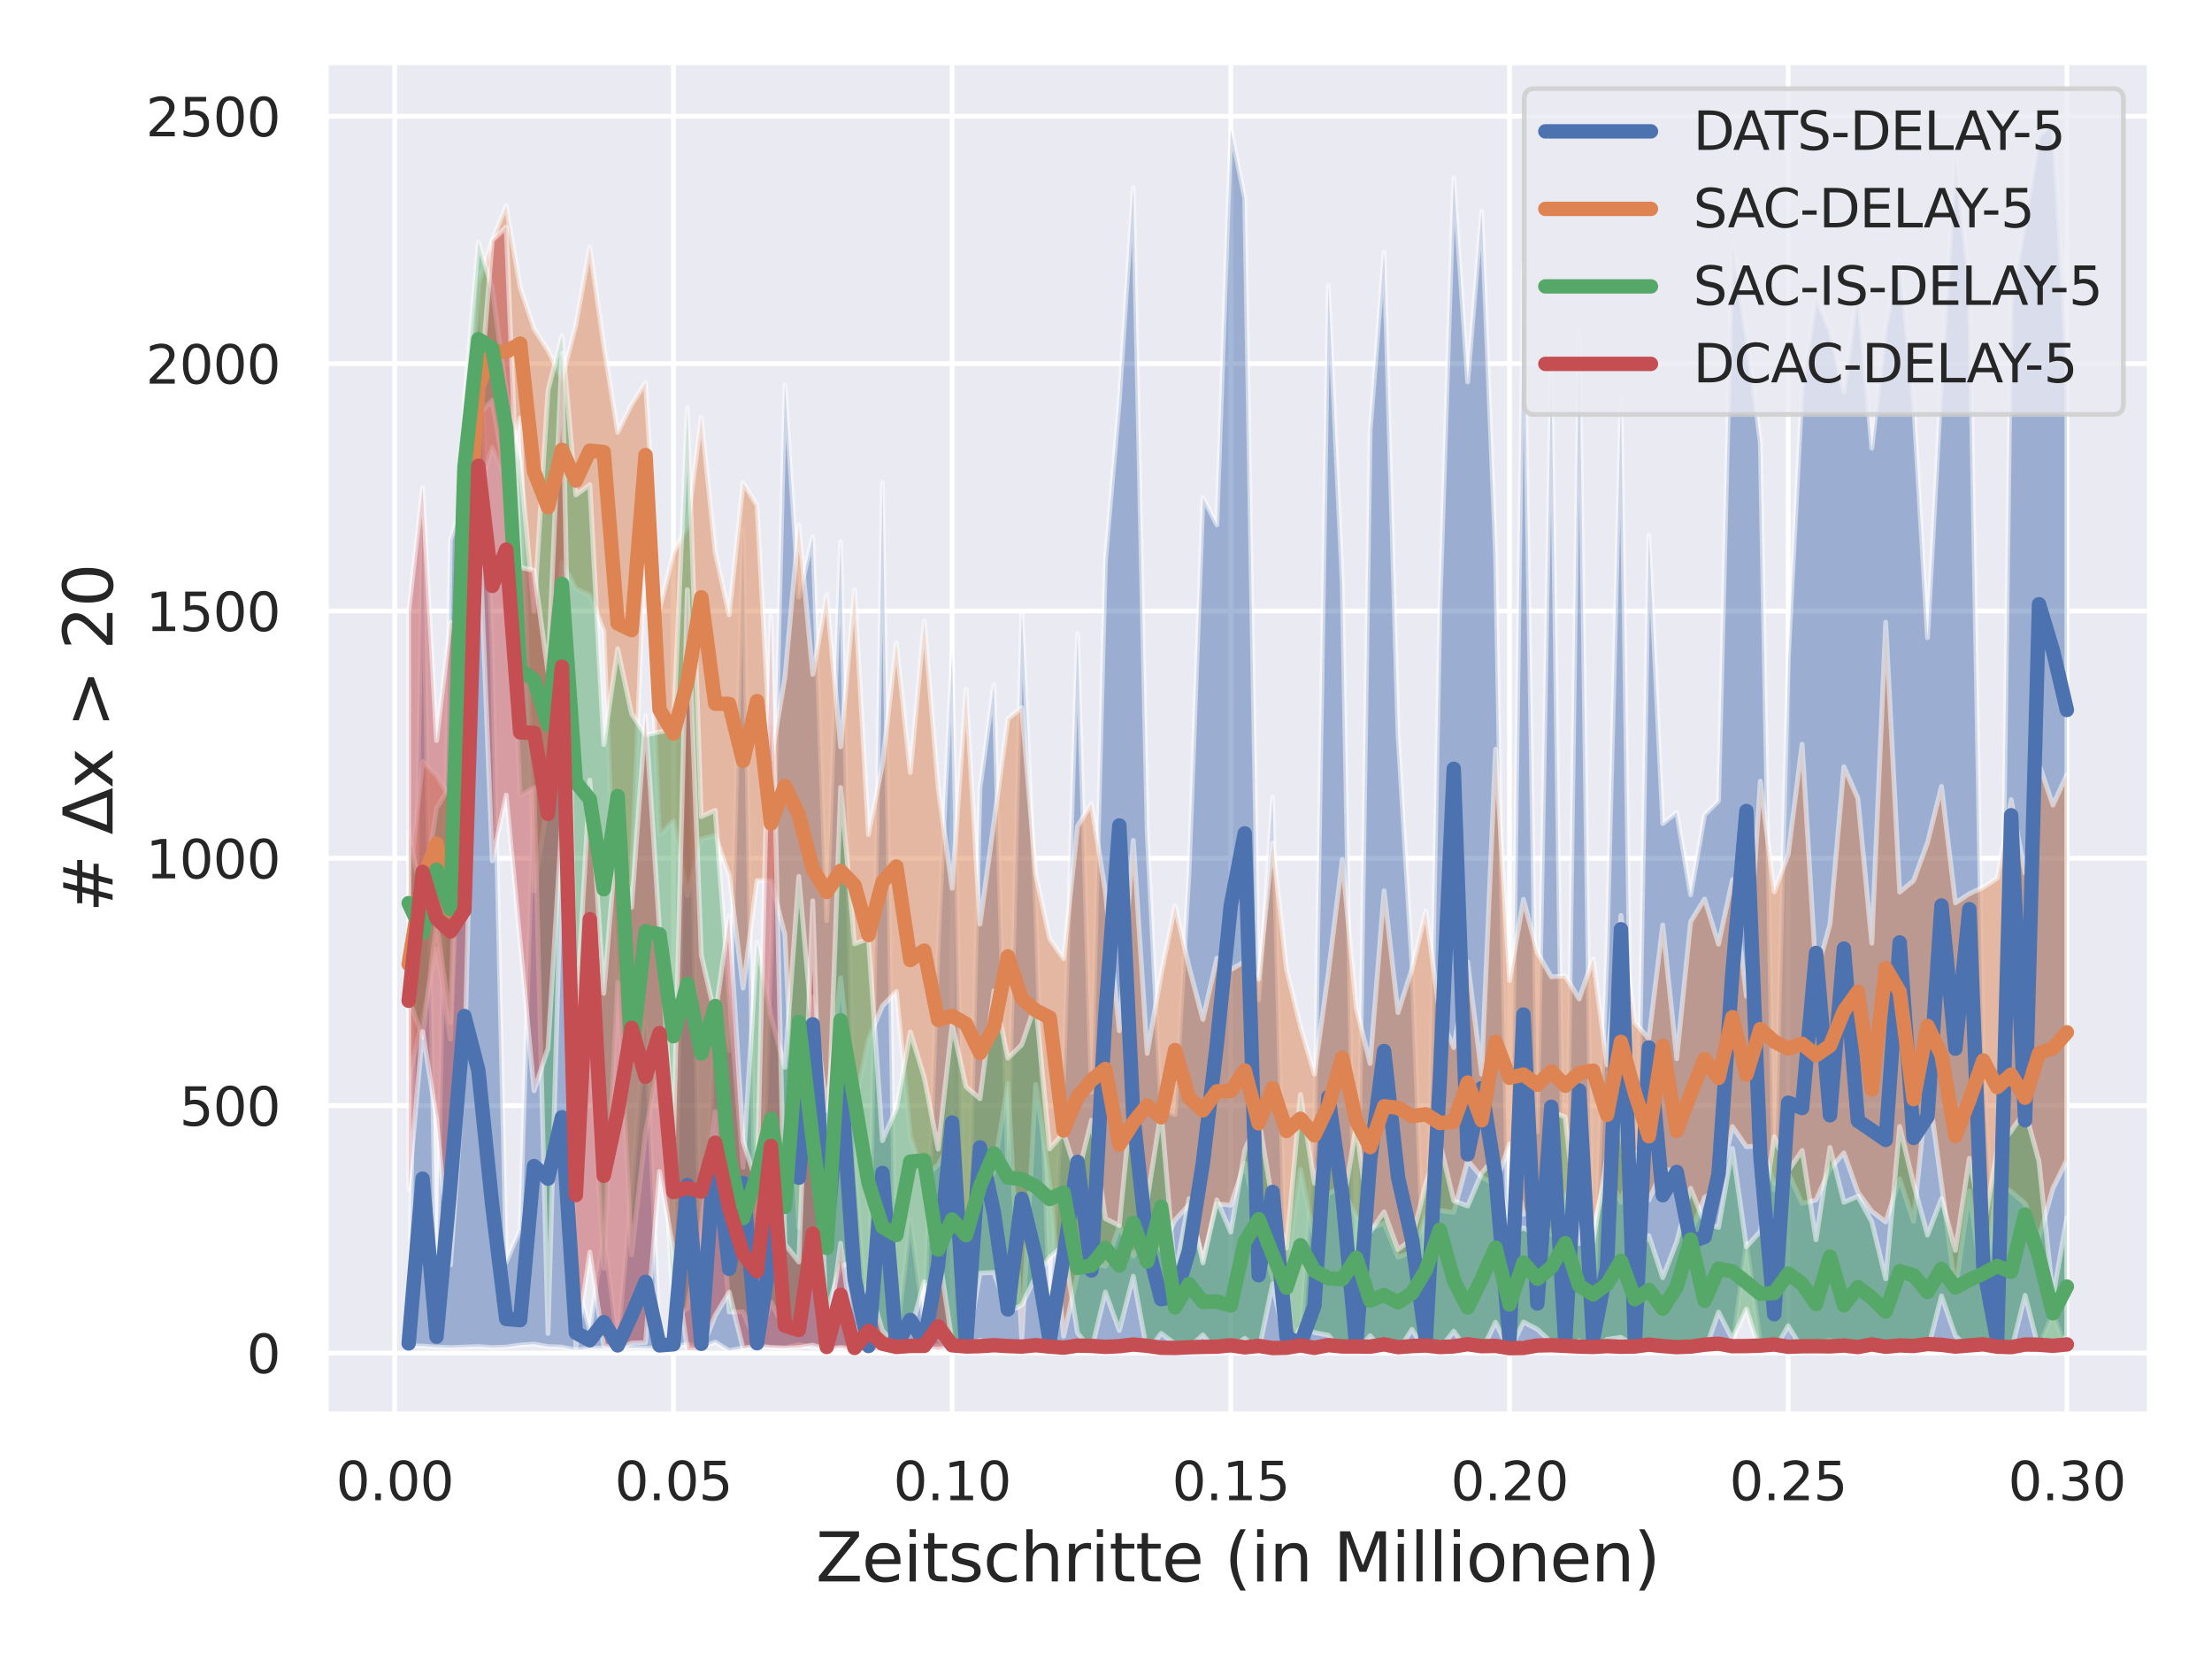<?xml version="1.0" encoding="utf-8" standalone="no"?>
<!DOCTYPE svg PUBLIC "-//W3C//DTD SVG 1.1//EN"
  "http://www.w3.org/Graphics/SVG/1.1/DTD/svg11.dtd">
<svg xmlns:xlink="http://www.w3.org/1999/xlink" width="460.8pt" height="345.6pt" viewBox="0 0 460.8 345.6" xmlns="http://www.w3.org/2000/svg" version="1.1">
 <defs>
  <style type="text/css">*{stroke-linejoin: round; stroke-linecap: butt}</style>
 </defs>
 <g id="figure_1">
  <g id="patch_1">
   <path d="M 0 345.6 
L 460.8 345.6 
L 460.8 0 
L 0 0 
z
" style="fill: #ffffff"/>
  </g>
  <g id="axes_1">
   <g id="patch_2">
    <path d="M 67.86 294.66 
L 447.84 294.66 
L 447.84 12.96 
L 67.86 12.96 
z
" style="fill: #eaeaf2"/>
   </g>
   <g id="matplotlib.axis_1">
    <g id="xtick_1">
     <g id="line2d_1">
      <path d="M 82.229 294.66 
L 82.229 12.96 
" clip-path="url(#p68ccff89b0)" style="fill: none; stroke: #ffffff; stroke-linecap: round"/>
     </g>
     <g id="text_1">
      <!-- 0.00 -->
      <g style="fill: #262626" transform="translate(69.983 312.518)scale(0.11 -0.11)">
       <defs>
        <path id="DejaVuSans-30" d="M 2034 4250 
Q 1547 4250 1301 3770 
Q 1056 3291 1056 2328 
Q 1056 1369 1301 889 
Q 1547 409 2034 409 
Q 2525 409 2770 889 
Q 3016 1369 3016 2328 
Q 3016 3291 2770 3770 
Q 2525 4250 2034 4250 
z
M 2034 4750 
Q 2819 4750 3233 4129 
Q 3647 3509 3647 2328 
Q 3647 1150 3233 529 
Q 2819 -91 2034 -91 
Q 1250 -91 836 529 
Q 422 1150 422 2328 
Q 422 3509 836 4129 
Q 1250 4750 2034 4750 
z
" transform="scale(0.016)"/>
        <path id="DejaVuSans-2e" d="M 684 794 
L 1344 794 
L 1344 0 
L 684 0 
L 684 794 
z
" transform="scale(0.016)"/>
       </defs>
       <use xlink:href="#DejaVuSans-30"/>
       <use xlink:href="#DejaVuSans-2e" x="63.623"/>
       <use xlink:href="#DejaVuSans-30" x="95.41"/>
       <use xlink:href="#DejaVuSans-30" x="159.033"/>
      </g>
     </g>
    </g>
    <g id="xtick_2">
     <g id="line2d_2">
      <path d="M 140.286 294.66 
L 140.286 12.96 
" clip-path="url(#p68ccff89b0)" style="fill: none; stroke: #ffffff; stroke-linecap: round"/>
     </g>
     <g id="text_2">
      <!-- 0.05 -->
      <g style="fill: #262626" transform="translate(128.039 312.518)scale(0.11 -0.11)">
       <defs>
        <path id="DejaVuSans-35" d="M 691 4666 
L 3169 4666 
L 3169 4134 
L 1269 4134 
L 1269 2991 
Q 1406 3038 1543 3061 
Q 1681 3084 1819 3084 
Q 2600 3084 3056 2656 
Q 3513 2228 3513 1497 
Q 3513 744 3044 326 
Q 2575 -91 1722 -91 
Q 1428 -91 1123 -41 
Q 819 9 494 109 
L 494 744 
Q 775 591 1075 516 
Q 1375 441 1709 441 
Q 2250 441 2565 725 
Q 2881 1009 2881 1497 
Q 2881 1984 2565 2268 
Q 2250 2553 1709 2553 
Q 1456 2553 1204 2497 
Q 953 2441 691 2322 
L 691 4666 
z
" transform="scale(0.016)"/>
       </defs>
       <use xlink:href="#DejaVuSans-30"/>
       <use xlink:href="#DejaVuSans-2e" x="63.623"/>
       <use xlink:href="#DejaVuSans-30" x="95.41"/>
       <use xlink:href="#DejaVuSans-35" x="159.033"/>
      </g>
     </g>
    </g>
    <g id="xtick_3">
     <g id="line2d_3">
      <path d="M 198.342 294.66 
L 198.342 12.96 
" clip-path="url(#p68ccff89b0)" style="fill: none; stroke: #ffffff; stroke-linecap: round"/>
     </g>
     <g id="text_3">
      <!-- 0.10 -->
      <g style="fill: #262626" transform="translate(186.096 312.518)scale(0.11 -0.11)">
       <defs>
        <path id="DejaVuSans-31" d="M 794 531 
L 1825 531 
L 1825 4091 
L 703 3866 
L 703 4441 
L 1819 4666 
L 2450 4666 
L 2450 531 
L 3481 531 
L 3481 0 
L 794 0 
L 794 531 
z
" transform="scale(0.016)"/>
       </defs>
       <use xlink:href="#DejaVuSans-30"/>
       <use xlink:href="#DejaVuSans-2e" x="63.623"/>
       <use xlink:href="#DejaVuSans-31" x="95.41"/>
       <use xlink:href="#DejaVuSans-30" x="159.033"/>
      </g>
     </g>
    </g>
    <g id="xtick_4">
     <g id="line2d_4">
      <path d="M 256.399 294.66 
L 256.399 12.96 
" clip-path="url(#p68ccff89b0)" style="fill: none; stroke: #ffffff; stroke-linecap: round"/>
     </g>
     <g id="text_4">
      <!-- 0.15 -->
      <g style="fill: #262626" transform="translate(244.152 312.518)scale(0.11 -0.11)">
       <use xlink:href="#DejaVuSans-30"/>
       <use xlink:href="#DejaVuSans-2e" x="63.623"/>
       <use xlink:href="#DejaVuSans-31" x="95.41"/>
       <use xlink:href="#DejaVuSans-35" x="159.033"/>
      </g>
     </g>
    </g>
    <g id="xtick_5">
     <g id="line2d_5">
      <path d="M 314.455 294.66 
L 314.455 12.96 
" clip-path="url(#p68ccff89b0)" style="fill: none; stroke: #ffffff; stroke-linecap: round"/>
     </g>
     <g id="text_5">
      <!-- 0.20 -->
      <g style="fill: #262626" transform="translate(302.209 312.518)scale(0.11 -0.11)">
       <defs>
        <path id="DejaVuSans-32" d="M 1228 531 
L 3431 531 
L 3431 0 
L 469 0 
L 469 531 
Q 828 903 1448 1529 
Q 2069 2156 2228 2338 
Q 2531 2678 2651 2914 
Q 2772 3150 2772 3378 
Q 2772 3750 2511 3984 
Q 2250 4219 1831 4219 
Q 1534 4219 1204 4116 
Q 875 4013 500 3803 
L 500 4441 
Q 881 4594 1212 4672 
Q 1544 4750 1819 4750 
Q 2544 4750 2975 4387 
Q 3406 4025 3406 3419 
Q 3406 3131 3298 2873 
Q 3191 2616 2906 2266 
Q 2828 2175 2409 1742 
Q 1991 1309 1228 531 
z
" transform="scale(0.016)"/>
       </defs>
       <use xlink:href="#DejaVuSans-30"/>
       <use xlink:href="#DejaVuSans-2e" x="63.623"/>
       <use xlink:href="#DejaVuSans-32" x="95.41"/>
       <use xlink:href="#DejaVuSans-30" x="159.033"/>
      </g>
     </g>
    </g>
    <g id="xtick_6">
     <g id="line2d_6">
      <path d="M 372.512 294.66 
L 372.512 12.96 
" clip-path="url(#p68ccff89b0)" style="fill: none; stroke: #ffffff; stroke-linecap: round"/>
     </g>
     <g id="text_6">
      <!-- 0.25 -->
      <g style="fill: #262626" transform="translate(360.266 312.518)scale(0.11 -0.11)">
       <use xlink:href="#DejaVuSans-30"/>
       <use xlink:href="#DejaVuSans-2e" x="63.623"/>
       <use xlink:href="#DejaVuSans-32" x="95.41"/>
       <use xlink:href="#DejaVuSans-35" x="159.033"/>
      </g>
     </g>
    </g>
    <g id="xtick_7">
     <g id="line2d_7">
      <path d="M 430.568 294.66 
L 430.568 12.96 
" clip-path="url(#p68ccff89b0)" style="fill: none; stroke: #ffffff; stroke-linecap: round"/>
     </g>
     <g id="text_7">
      <!-- 0.30 -->
      <g style="fill: #262626" transform="translate(418.322 312.518)scale(0.11 -0.11)">
       <defs>
        <path id="DejaVuSans-33" d="M 2597 2516 
Q 3050 2419 3304 2112 
Q 3559 1806 3559 1356 
Q 3559 666 3084 287 
Q 2609 -91 1734 -91 
Q 1441 -91 1130 -33 
Q 819 25 488 141 
L 488 750 
Q 750 597 1062 519 
Q 1375 441 1716 441 
Q 2309 441 2620 675 
Q 2931 909 2931 1356 
Q 2931 1769 2642 2001 
Q 2353 2234 1838 2234 
L 1294 2234 
L 1294 2753 
L 1863 2753 
Q 2328 2753 2575 2939 
Q 2822 3125 2822 3475 
Q 2822 3834 2567 4026 
Q 2313 4219 1838 4219 
Q 1578 4219 1281 4162 
Q 984 4106 628 3988 
L 628 4550 
Q 988 4650 1302 4700 
Q 1616 4750 1894 4750 
Q 2613 4750 3031 4423 
Q 3450 4097 3450 3541 
Q 3450 3153 3228 2886 
Q 3006 2619 2597 2516 
z
" transform="scale(0.016)"/>
       </defs>
       <use xlink:href="#DejaVuSans-30"/>
       <use xlink:href="#DejaVuSans-2e" x="63.623"/>
       <use xlink:href="#DejaVuSans-33" x="95.41"/>
       <use xlink:href="#DejaVuSans-30" x="159.033"/>
      </g>
     </g>
    </g>
    <g id="text_8">
     <!-- Zeitschritte (in Millionen) -->
     <g style="fill: #262626" transform="translate(169.935 329.444)scale(0.14 -0.14)">
      <defs>
       <path id="DejaVuSans-5a" d="M 359 4666 
L 4025 4666 
L 4025 4184 
L 1075 531 
L 4097 531 
L 4097 0 
L 288 0 
L 288 481 
L 3238 4134 
L 359 4134 
L 359 4666 
z
" transform="scale(0.016)"/>
       <path id="DejaVuSans-65" d="M 3597 1894 
L 3597 1613 
L 953 1613 
Q 991 1019 1311 708 
Q 1631 397 2203 397 
Q 2534 397 2845 478 
Q 3156 559 3463 722 
L 3463 178 
Q 3153 47 2828 -22 
Q 2503 -91 2169 -91 
Q 1331 -91 842 396 
Q 353 884 353 1716 
Q 353 2575 817 3079 
Q 1281 3584 2069 3584 
Q 2775 3584 3186 3129 
Q 3597 2675 3597 1894 
z
M 3022 2063 
Q 3016 2534 2758 2815 
Q 2500 3097 2075 3097 
Q 1594 3097 1305 2825 
Q 1016 2553 972 2059 
L 3022 2063 
z
" transform="scale(0.016)"/>
       <path id="DejaVuSans-69" d="M 603 3500 
L 1178 3500 
L 1178 0 
L 603 0 
L 603 3500 
z
M 603 4863 
L 1178 4863 
L 1178 4134 
L 603 4134 
L 603 4863 
z
" transform="scale(0.016)"/>
       <path id="DejaVuSans-74" d="M 1172 4494 
L 1172 3500 
L 2356 3500 
L 2356 3053 
L 1172 3053 
L 1172 1153 
Q 1172 725 1289 603 
Q 1406 481 1766 481 
L 2356 481 
L 2356 0 
L 1766 0 
Q 1100 0 847 248 
Q 594 497 594 1153 
L 594 3053 
L 172 3053 
L 172 3500 
L 594 3500 
L 594 4494 
L 1172 4494 
z
" transform="scale(0.016)"/>
       <path id="DejaVuSans-73" d="M 2834 3397 
L 2834 2853 
Q 2591 2978 2328 3040 
Q 2066 3103 1784 3103 
Q 1356 3103 1142 2972 
Q 928 2841 928 2578 
Q 928 2378 1081 2264 
Q 1234 2150 1697 2047 
L 1894 2003 
Q 2506 1872 2764 1633 
Q 3022 1394 3022 966 
Q 3022 478 2636 193 
Q 2250 -91 1575 -91 
Q 1294 -91 989 -36 
Q 684 19 347 128 
L 347 722 
Q 666 556 975 473 
Q 1284 391 1588 391 
Q 1994 391 2212 530 
Q 2431 669 2431 922 
Q 2431 1156 2273 1281 
Q 2116 1406 1581 1522 
L 1381 1569 
Q 847 1681 609 1914 
Q 372 2147 372 2553 
Q 372 3047 722 3315 
Q 1072 3584 1716 3584 
Q 2034 3584 2315 3537 
Q 2597 3491 2834 3397 
z
" transform="scale(0.016)"/>
       <path id="DejaVuSans-63" d="M 3122 3366 
L 3122 2828 
Q 2878 2963 2633 3030 
Q 2388 3097 2138 3097 
Q 1578 3097 1268 2742 
Q 959 2388 959 1747 
Q 959 1106 1268 751 
Q 1578 397 2138 397 
Q 2388 397 2633 464 
Q 2878 531 3122 666 
L 3122 134 
Q 2881 22 2623 -34 
Q 2366 -91 2075 -91 
Q 1284 -91 818 406 
Q 353 903 353 1747 
Q 353 2603 823 3093 
Q 1294 3584 2113 3584 
Q 2378 3584 2631 3529 
Q 2884 3475 3122 3366 
z
" transform="scale(0.016)"/>
       <path id="DejaVuSans-68" d="M 3513 2113 
L 3513 0 
L 2938 0 
L 2938 2094 
Q 2938 2591 2744 2837 
Q 2550 3084 2163 3084 
Q 1697 3084 1428 2787 
Q 1159 2491 1159 1978 
L 1159 0 
L 581 0 
L 581 4863 
L 1159 4863 
L 1159 2956 
Q 1366 3272 1645 3428 
Q 1925 3584 2291 3584 
Q 2894 3584 3203 3211 
Q 3513 2838 3513 2113 
z
" transform="scale(0.016)"/>
       <path id="DejaVuSans-72" d="M 2631 2963 
Q 2534 3019 2420 3045 
Q 2306 3072 2169 3072 
Q 1681 3072 1420 2755 
Q 1159 2438 1159 1844 
L 1159 0 
L 581 0 
L 581 3500 
L 1159 3500 
L 1159 2956 
Q 1341 3275 1631 3429 
Q 1922 3584 2338 3584 
Q 2397 3584 2469 3576 
Q 2541 3569 2628 3553 
L 2631 2963 
z
" transform="scale(0.016)"/>
       <path id="DejaVuSans-20" transform="scale(0.016)"/>
       <path id="DejaVuSans-28" d="M 1984 4856 
Q 1566 4138 1362 3434 
Q 1159 2731 1159 2009 
Q 1159 1288 1364 580 
Q 1569 -128 1984 -844 
L 1484 -844 
Q 1016 -109 783 600 
Q 550 1309 550 2009 
Q 550 2706 781 3412 
Q 1013 4119 1484 4856 
L 1984 4856 
z
" transform="scale(0.016)"/>
       <path id="DejaVuSans-6e" d="M 3513 2113 
L 3513 0 
L 2938 0 
L 2938 2094 
Q 2938 2591 2744 2837 
Q 2550 3084 2163 3084 
Q 1697 3084 1428 2787 
Q 1159 2491 1159 1978 
L 1159 0 
L 581 0 
L 581 3500 
L 1159 3500 
L 1159 2956 
Q 1366 3272 1645 3428 
Q 1925 3584 2291 3584 
Q 2894 3584 3203 3211 
Q 3513 2838 3513 2113 
z
" transform="scale(0.016)"/>
       <path id="DejaVuSans-4d" d="M 628 4666 
L 1569 4666 
L 2759 1491 
L 3956 4666 
L 4897 4666 
L 4897 0 
L 4281 0 
L 4281 4097 
L 3078 897 
L 2444 897 
L 1241 4097 
L 1241 0 
L 628 0 
L 628 4666 
z
" transform="scale(0.016)"/>
       <path id="DejaVuSans-6c" d="M 603 4863 
L 1178 4863 
L 1178 0 
L 603 0 
L 603 4863 
z
" transform="scale(0.016)"/>
       <path id="DejaVuSans-6f" d="M 1959 3097 
Q 1497 3097 1228 2736 
Q 959 2375 959 1747 
Q 959 1119 1226 758 
Q 1494 397 1959 397 
Q 2419 397 2687 759 
Q 2956 1122 2956 1747 
Q 2956 2369 2687 2733 
Q 2419 3097 1959 3097 
z
M 1959 3584 
Q 2709 3584 3137 3096 
Q 3566 2609 3566 1747 
Q 3566 888 3137 398 
Q 2709 -91 1959 -91 
Q 1206 -91 779 398 
Q 353 888 353 1747 
Q 353 2609 779 3096 
Q 1206 3584 1959 3584 
z
" transform="scale(0.016)"/>
       <path id="DejaVuSans-29" d="M 513 4856 
L 1013 4856 
Q 1481 4119 1714 3412 
Q 1947 2706 1947 2009 
Q 1947 1309 1714 600 
Q 1481 -109 1013 -844 
L 513 -844 
Q 928 -128 1133 580 
Q 1338 1288 1338 2009 
Q 1338 2731 1133 3434 
Q 928 4138 513 4856 
z
" transform="scale(0.016)"/>
      </defs>
      <use xlink:href="#DejaVuSans-5a"/>
      <use xlink:href="#DejaVuSans-65" x="68.506"/>
      <use xlink:href="#DejaVuSans-69" x="130.029"/>
      <use xlink:href="#DejaVuSans-74" x="157.812"/>
      <use xlink:href="#DejaVuSans-73" x="197.021"/>
      <use xlink:href="#DejaVuSans-63" x="249.121"/>
      <use xlink:href="#DejaVuSans-68" x="304.102"/>
      <use xlink:href="#DejaVuSans-72" x="367.48"/>
      <use xlink:href="#DejaVuSans-69" x="408.594"/>
      <use xlink:href="#DejaVuSans-74" x="436.377"/>
      <use xlink:href="#DejaVuSans-74" x="475.586"/>
      <use xlink:href="#DejaVuSans-65" x="514.795"/>
      <use xlink:href="#DejaVuSans-20" x="576.318"/>
      <use xlink:href="#DejaVuSans-28" x="608.105"/>
      <use xlink:href="#DejaVuSans-69" x="647.119"/>
      <use xlink:href="#DejaVuSans-6e" x="674.902"/>
      <use xlink:href="#DejaVuSans-20" x="738.281"/>
      <use xlink:href="#DejaVuSans-4d" x="770.068"/>
      <use xlink:href="#DejaVuSans-69" x="856.348"/>
      <use xlink:href="#DejaVuSans-6c" x="884.131"/>
      <use xlink:href="#DejaVuSans-6c" x="911.914"/>
      <use xlink:href="#DejaVuSans-69" x="939.697"/>
      <use xlink:href="#DejaVuSans-6f" x="967.48"/>
      <use xlink:href="#DejaVuSans-6e" x="1028.662"/>
      <use xlink:href="#DejaVuSans-65" x="1092.041"/>
      <use xlink:href="#DejaVuSans-6e" x="1153.564"/>
      <use xlink:href="#DejaVuSans-29" x="1216.943"/>
     </g>
    </g>
   </g>
   <g id="matplotlib.axis_2">
    <g id="ytick_1">
     <g id="line2d_8">
      <path d="M 67.86 281.855 
L 447.84 281.855 
" clip-path="url(#p68ccff89b0)" style="fill: none; stroke: #ffffff; stroke-linecap: round"/>
     </g>
     <g id="text_9">
      <!-- 0 -->
      <g style="fill: #262626" transform="translate(51.361 286.035)scale(0.11 -0.11)">
       <use xlink:href="#DejaVuSans-30"/>
      </g>
     </g>
    </g>
    <g id="ytick_2">
     <g id="line2d_9">
      <path d="M 67.86 230.328 
L 447.84 230.328 
" clip-path="url(#p68ccff89b0)" style="fill: none; stroke: #ffffff; stroke-linecap: round"/>
     </g>
     <g id="text_10">
      <!-- 500 -->
      <g style="fill: #262626" transform="translate(37.364 234.507)scale(0.11 -0.11)">
       <use xlink:href="#DejaVuSans-35"/>
       <use xlink:href="#DejaVuSans-30" x="63.623"/>
       <use xlink:href="#DejaVuSans-30" x="127.246"/>
      </g>
     </g>
    </g>
    <g id="ytick_3">
     <g id="line2d_10">
      <path d="M 67.86 178.801 
L 447.84 178.801 
" clip-path="url(#p68ccff89b0)" style="fill: none; stroke: #ffffff; stroke-linecap: round"/>
     </g>
     <g id="text_11">
      <!-- 1000 -->
      <g style="fill: #262626" transform="translate(30.365 182.98)scale(0.11 -0.11)">
       <use xlink:href="#DejaVuSans-31"/>
       <use xlink:href="#DejaVuSans-30" x="63.623"/>
       <use xlink:href="#DejaVuSans-30" x="127.246"/>
       <use xlink:href="#DejaVuSans-30" x="190.869"/>
      </g>
     </g>
    </g>
    <g id="ytick_4">
     <g id="line2d_11">
      <path d="M 67.86 127.273 
L 447.84 127.273 
" clip-path="url(#p68ccff89b0)" style="fill: none; stroke: #ffffff; stroke-linecap: round"/>
     </g>
     <g id="text_12">
      <!-- 1500 -->
      <g style="fill: #262626" transform="translate(30.365 131.453)scale(0.11 -0.11)">
       <use xlink:href="#DejaVuSans-31"/>
       <use xlink:href="#DejaVuSans-35" x="63.623"/>
       <use xlink:href="#DejaVuSans-30" x="127.246"/>
       <use xlink:href="#DejaVuSans-30" x="190.869"/>
      </g>
     </g>
    </g>
    <g id="ytick_5">
     <g id="line2d_12">
      <path d="M 67.86 75.746 
L 447.84 75.746 
" clip-path="url(#p68ccff89b0)" style="fill: none; stroke: #ffffff; stroke-linecap: round"/>
     </g>
     <g id="text_13">
      <!-- 2000 -->
      <g style="fill: #262626" transform="translate(30.365 79.925)scale(0.11 -0.11)">
       <use xlink:href="#DejaVuSans-32"/>
       <use xlink:href="#DejaVuSans-30" x="63.623"/>
       <use xlink:href="#DejaVuSans-30" x="127.246"/>
       <use xlink:href="#DejaVuSans-30" x="190.869"/>
      </g>
     </g>
    </g>
    <g id="ytick_6">
     <g id="line2d_13">
      <path d="M 67.86 24.219 
L 447.84 24.219 
" clip-path="url(#p68ccff89b0)" style="fill: none; stroke: #ffffff; stroke-linecap: round"/>
     </g>
     <g id="text_14">
      <!-- 2500 -->
      <g style="fill: #262626" transform="translate(30.365 28.398)scale(0.11 -0.11)">
       <use xlink:href="#DejaVuSans-32"/>
       <use xlink:href="#DejaVuSans-35" x="63.623"/>
       <use xlink:href="#DejaVuSans-30" x="127.246"/>
       <use xlink:href="#DejaVuSans-30" x="190.869"/>
      </g>
     </g>
    </g>
    <g id="text_15">
     <!-- # Δx &gt; 20 -->
     <g style="fill: #262626" transform="translate(23.453 190.055)rotate(-90)scale(0.14 -0.14)">
      <defs>
       <path id="DejaVuSans-23" d="M 3272 2816 
L 2363 2816 
L 2100 1772 
L 3016 1772 
L 3272 2816 
z
M 2803 4594 
L 2478 3297 
L 3391 3297 
L 3719 4594 
L 4219 4594 
L 3897 3297 
L 4872 3297 
L 4872 2816 
L 3775 2816 
L 3519 1772 
L 4513 1772 
L 4513 1294 
L 3397 1294 
L 3072 0 
L 2572 0 
L 2894 1294 
L 1978 1294 
L 1656 0 
L 1153 0 
L 1478 1294 
L 494 1294 
L 494 1772 
L 1594 1772 
L 1856 2816 
L 850 2816 
L 850 3297 
L 1978 3297 
L 2297 4594 
L 2803 4594 
z
" transform="scale(0.016)"/>
       <path id="DejaVuSans-394" d="M 2188 4044 
L 906 525 
L 3472 525 
L 2188 4044 
z
M 50 0 
L 1831 4666 
L 2547 4666 
L 4325 0 
L 50 0 
z
" transform="scale(0.016)"/>
       <path id="DejaVuSans-78" d="M 3513 3500 
L 2247 1797 
L 3578 0 
L 2900 0 
L 1881 1375 
L 863 0 
L 184 0 
L 1544 1831 
L 300 3500 
L 978 3500 
L 1906 2253 
L 2834 3500 
L 3513 3500 
z
" transform="scale(0.016)"/>
       <path id="DejaVuSans-3e" d="M 678 3150 
L 678 3719 
L 4684 2266 
L 4684 1747 
L 678 294 
L 678 863 
L 3897 2003 
L 678 3150 
z
" transform="scale(0.016)"/>
      </defs>
      <use xlink:href="#DejaVuSans-23"/>
      <use xlink:href="#DejaVuSans-20" x="83.789"/>
      <use xlink:href="#DejaVuSans-394" x="115.576"/>
      <use xlink:href="#DejaVuSans-78" x="183.984"/>
      <use xlink:href="#DejaVuSans-20" x="243.164"/>
      <use xlink:href="#DejaVuSans-3e" x="274.951"/>
      <use xlink:href="#DejaVuSans-20" x="358.74"/>
      <use xlink:href="#DejaVuSans-32" x="390.527"/>
      <use xlink:href="#DejaVuSans-30" x="454.15"/>
     </g>
    </g>
   </g>
   <g id="PolyCollection_1">
    <defs>
     <path id="m012ec1a305" d="M 85.132 -65.29 
L 85.132 -66.63 
L 88.035 -237.804 
L 90.937 -73.844 
L 93.84 -233.166 
L 96.743 -242.029 
L 99.646 -288.816 
L 102.549 -209.876 
L 105.452 -82.707 
L 108.354 -89.508 
L 111.257 -182.979 
L 114.16 -179.99 
L 117.063 -197.613 
L 119.966 -79.203 
L 122.869 -68.588 
L 125.771 -88.581 
L 128.674 -65.806 
L 131.577 -97.546 
L 134.48 -132.688 
L 137.383 -65.806 
L 140.286 -65.909 
L 143.188 -229.972 
L 146.091 -67.867 
L 148.994 -135.986 
L 151.897 -126.711 
L 154.8 -235.331 
L 157.702 -66.733 
L 160.605 -147.116 
L 163.508 -265.423 
L 166.411 -221.212 
L 169.314 -233.785 
L 172.217 -153.814 
L 175.119 -232.754 
L 178.022 -103.214 
L 180.925 -66.012 
L 183.828 -245.121 
L 186.731 -65.909 
L 189.634 -91.569 
L 192.536 -69.825 
L 195.439 -148.765 
L 198.342 -209.773 
L 201.245 -65.806 
L 204.148 -181.433 
L 207.051 -202.971 
L 209.953 -101.875 
L 212.856 -218.017 
L 215.759 -156.7 
L 218.662 -71.68 
L 221.565 -121.455 
L 224.467 -213.586 
L 227.37 -118.054 
L 230.273 -228.735 
L 233.176 -262.228 
L 236.079 -306.541 
L 238.982 -172.261 
L 241.884 -114.551 
L 244.787 -113.417 
L 247.69 -163.914 
L 250.593 -241.926 
L 253.496 -236.258 
L 256.399 -318.599 
L 259.301 -304.274 
L 262.204 -137.326 
L 265.107 -179.578 
L 268.01 -70.958 
L 270.913 -66.424 
L 273.816 -108.058 
L 276.718 -286.137 
L 279.621 -224.098 
L 282.524 -65.806 
L 285.427 -255.838 
L 288.33 -293.144 
L 291.233 -192.666 
L 294.135 -144.849 
L 297.038 -68.279 
L 299.941 -218.327 
L 302.844 -308.499 
L 305.747 -266.041 
L 308.649 -301.595 
L 311.552 -230.075 
L 314.455 -71.783 
L 317.358 -290.774 
L 320.261 -109.81 
L 323.164 -269.854 
L 326.066 -68.897 
L 328.969 -276.862 
L 331.872 -71.371 
L 334.775 -147.425 
L 337.678 -262.434 
L 340.581 -67.97 
L 343.483 -234.197 
L 346.386 -174.013 
L 349.289 -176.383 
L 352.192 -159.173 
L 355.095 -175.868 
L 357.998 -178.754 
L 360.9 -294.999 
L 363.803 -275.831 
L 366.706 -253.468 
L 369.609 -97.753 
L 372.512 -208.124 
L 375.414 -264.701 
L 378.317 -283.56 
L 381.22 -276.656 
L 384.123 -263.98 
L 387.026 -285.827 
L 389.929 -252.232 
L 392.831 -277.377 
L 395.734 -291.702 
L 398.637 -261.713 
L 401.54 -212.762 
L 404.443 -266.247 
L 407.346 -313.24 
L 410.248 -286.652 
L 413.151 -124.444 
L 416.054 -67.867 
L 418.957 -282.736 
L 421.86 -299.534 
L 424.763 -317.465 
L 427.665 -319.835 
L 430.568 -270.575 
L 430.568 -64.26 
L 430.568 -64.26 
L 427.665 -71.886 
L 424.763 -65.29 
L 421.86 -64.26 
L 418.957 -64.26 
L 416.054 -65.6 
L 413.151 -64.26 
L 410.248 -64.26 
L 407.346 -64.672 
L 404.443 -64.775 
L 401.54 -65.393 
L 398.637 -64.26 
L 395.734 -65.6 
L 392.831 -64.466 
L 389.929 -65.29 
L 387.026 -64.878 
L 384.123 -65.703 
L 381.22 -66.424 
L 378.317 -65.909 
L 375.414 -65.496 
L 372.512 -64.775 
L 369.609 -64.775 
L 366.706 -66.012 
L 363.803 -86.52 
L 360.9 -64.878 
L 357.998 -65.393 
L 355.095 -65.29 
L 352.192 -65.393 
L 349.289 -65.187 
L 346.386 -64.26 
L 343.483 -64.775 
L 340.581 -64.363 
L 337.678 -65.496 
L 334.775 -64.26 
L 331.872 -64.878 
L 328.969 -64.775 
L 326.066 -64.775 
L 323.164 -64.878 
L 320.261 -64.26 
L 317.358 -65.909 
L 314.455 -64.878 
L 311.552 -64.981 
L 308.649 -64.775 
L 305.747 -64.569 
L 302.844 -65.084 
L 299.941 -64.878 
L 297.038 -65.496 
L 294.135 -64.878 
L 291.233 -65.084 
L 288.33 -64.363 
L 285.427 -65.393 
L 282.524 -65.187 
L 279.621 -64.363 
L 276.718 -64.775 
L 273.816 -64.878 
L 270.913 -65.084 
L 268.01 -64.878 
L 265.107 -64.26 
L 262.204 -64.981 
L 259.301 -65.393 
L 256.399 -65.29 
L 253.496 -64.775 
L 250.593 -65.496 
L 247.69 -64.878 
L 244.787 -64.878 
L 241.884 -64.775 
L 238.982 -64.26 
L 236.079 -64.26 
L 233.176 -64.363 
L 230.273 -65.29 
L 227.37 -64.878 
L 224.467 -64.878 
L 221.565 -65.29 
L 218.662 -64.775 
L 215.759 -64.981 
L 212.856 -64.775 
L 209.953 -64.981 
L 207.051 -65.084 
L 204.148 -64.981 
L 201.245 -64.775 
L 198.342 -64.878 
L 195.439 -65.29 
L 192.536 -64.363 
L 189.634 -64.878 
L 186.731 -64.363 
L 183.828 -64.878 
L 180.925 -64.775 
L 178.022 -65.29 
L 175.119 -64.878 
L 172.217 -64.775 
L 169.314 -64.878 
L 166.411 -65.496 
L 163.508 -64.775 
L 160.605 -64.878 
L 157.702 -64.981 
L 154.8 -64.775 
L 151.897 -64.26 
L 148.994 -66.012 
L 146.091 -64.775 
L 143.188 -65.6 
L 140.286 -64.981 
L 137.383 -64.775 
L 134.48 -64.775 
L 131.577 -64.878 
L 128.674 -64.775 
L 125.771 -64.775 
L 122.869 -64.775 
L 119.966 -64.363 
L 117.063 -64.981 
L 114.16 -65.084 
L 111.257 -65.6 
L 108.354 -65.393 
L 105.452 -64.981 
L 102.549 -64.878 
L 99.646 -65.084 
L 96.743 -64.981 
L 93.84 -64.878 
L 90.937 -64.981 
L 88.035 -65.187 
L 85.132 -65.29 
z
" style="stroke: #ffffff; stroke-opacity: 0.5"/>
    </defs>
    <g clip-path="url(#p68ccff89b0)">
     <use xlink:href="#m012ec1a305" x="0" y="345.6" style="fill: #4c72b0; fill-opacity: 0.5; stroke: #ffffff; stroke-opacity: 0.5"/>
    </g>
   </g>
   <g id="PolyCollection_2">
    <defs>
     <path id="md55449a6b8" d="M 85.132 -120.899 
L 85.132 -160.698 
L 88.035 -186.957 
L 90.937 -184.051 
L 93.84 -179.228 
L 96.743 -241.37 
L 99.646 -286.425 
L 102.549 -295.679 
L 105.452 -302.728 
L 108.354 -285.786 
L 111.257 -277.13 
L 114.16 -272.636 
L 117.063 -266.762 
L 119.966 -277.975 
L 122.869 -294.175 
L 125.771 -273.729 
L 128.674 -255.529 
L 131.577 -261.383 
L 134.48 -265.897 
L 137.383 -218.656 
L 140.286 -230.405 
L 143.188 -235.99 
L 146.091 -258.703 
L 148.994 -230.59 
L 151.897 -217.502 
L 154.8 -245.038 
L 157.702 -240.298 
L 160.605 -187.348 
L 163.508 -204.414 
L 166.411 -236.237 
L 169.314 -205.115 
L 172.217 -221.707 
L 175.119 -190.007 
L 178.022 -222.799 
L 180.925 -171.746 
L 183.828 -186.4 
L 186.731 -211.731 
L 189.634 -184.669 
L 192.536 -216.265 
L 195.439 -181.619 
L 198.342 -160.554 
L 201.245 -202.085 
L 204.148 -153.072 
L 207.051 -174.322 
L 209.953 -195.84 
L 212.856 -198.21 
L 215.759 -163.501 
L 218.662 -150.043 
L 221.565 -145.879 
L 224.467 -173.498 
L 227.37 -178.197 
L 230.273 -159.812 
L 233.176 -130.874 
L 236.079 -170.55 
L 238.982 -126.175 
L 241.884 -142.664 
L 244.787 -156.927 
L 247.69 -144.251 
L 250.593 -133.224 
L 253.496 -145.982 
L 256.399 -143.612 
L 259.301 -145.302 
L 262.204 -141.592 
L 265.107 -170.015 
L 268.01 -143.736 
L 270.913 -131.74 
L 273.816 -121.847 
L 276.718 -142.911 
L 279.621 -166.552 
L 282.524 -135.697 
L 285.427 -124.032 
L 288.33 -160.018 
L 291.233 -134.646 
L 294.135 -143.736 
L 297.038 -155.814 
L 299.941 -134.11 
L 302.844 -127.35 
L 305.747 -145.199 
L 308.649 -121.806 
L 311.552 -189.533 
L 314.455 -141.365 
L 317.358 -158.246 
L 320.261 -147.178 
L 323.164 -142.107 
L 326.066 -142.313 
L 328.969 -137.49 
L 331.872 -145.859 
L 334.775 -123.764 
L 337.678 -154.907 
L 340.581 -132.564 
L 343.483 -129.225 
L 346.386 -152.928 
L 349.289 -125.041 
L 352.192 -153.608 
L 355.095 -158.308 
L 357.998 -148.909 
L 360.9 -162.327 
L 363.803 -138.068 
L 366.706 -182.855 
L 369.609 -159.812 
L 372.512 -167.624 
L 375.414 -190.584 
L 378.317 -142.623 
L 381.22 -153.052 
L 384.123 -185.885 
L 387.026 -179.289 
L 389.929 -149.115 
L 392.831 -215.998 
L 395.734 -159.75 
L 398.637 -162.141 
L 401.54 -170.076 
L 404.443 -181.783 
L 407.346 -157.504 
L 410.248 -159.421 
L 413.151 -160.74 
L 416.054 -162.656 
L 418.957 -179.022 
L 421.86 -163.708 
L 424.763 -186.441 
L 427.665 -177.867 
L 430.568 -184.236 
L 430.568 -103.956 
L 430.568 -103.956 
L 427.665 -98.062 
L 424.763 -87.756 
L 421.86 -94.908 
L 418.957 -97.34 
L 416.054 -99.195 
L 413.151 -75.967 
L 410.248 -97.485 
L 407.346 -76.709 
L 404.443 -99.01 
L 401.54 -120.054 
L 398.637 -91.116 
L 395.734 -99.979 
L 392.831 -91.054 
L 389.929 -93.259 
L 387.026 -97.258 
L 384.123 -105.44 
L 381.22 -102.122 
L 378.317 -95.609 
L 375.414 -94.908 
L 372.512 -101.339 
L 369.609 -99.092 
L 366.706 -106.924 
L 363.803 -106.718 
L 360.9 -110.923 
L 357.998 -98 
L 355.095 -96.166 
L 352.192 -88.725 
L 349.289 -101.689 
L 346.386 -102.06 
L 343.483 -95.609 
L 340.581 -105.75 
L 337.678 -95.156 
L 334.775 -101.133 
L 331.872 -89.962 
L 328.969 -99.937 
L 326.066 -96.598 
L 323.164 -88.436 
L 320.261 -94.311 
L 317.358 -92.641 
L 314.455 -107.295 
L 311.552 -98.845 
L 308.649 -100.37 
L 305.747 -103.874 
L 302.844 -93.033 
L 299.941 -93.445 
L 297.038 -92.105 
L 294.135 -84.788 
L 291.233 -83.675 
L 288.33 -90.807 
L 285.427 -89.694 
L 282.524 -92.291 
L 279.621 -98.165 
L 276.718 -97.031 
L 273.816 -87.509 
L 270.913 -101.998 
L 268.01 -80.913 
L 265.107 -79.203 
L 262.204 -89.797 
L 259.301 -103.297 
L 256.399 -94.537 
L 253.496 -94.805 
L 250.593 -82.995 
L 247.69 -94.599 
L 244.787 -91.466 
L 241.884 -85.201 
L 238.982 -88.643 
L 236.079 -83.923 
L 233.176 -90.188 
L 230.273 -81.82 
L 227.37 -82.665 
L 224.467 -80.213 
L 221.565 -67.228 
L 218.662 -98.969 
L 215.759 -119.662 
L 212.856 -66.465 
L 209.953 -119.93 
L 207.051 -101.71 
L 204.148 -94.434 
L 201.245 -87.097 
L 198.342 -107.811 
L 195.439 -103.029 
L 192.536 -100.226 
L 189.634 -108.965 
L 186.731 -139.078 
L 183.828 -136.027 
L 180.925 -129.164 
L 178.022 -114.818 
L 175.119 -141.922 
L 172.217 -114.283 
L 169.314 -137.903 
L 166.411 -89.92 
L 163.508 -150.888 
L 160.605 -162.162 
L 157.702 -162.162 
L 154.8 -139.758 
L 151.897 -163.234 
L 148.994 -171.56 
L 146.091 -170.798 
L 143.188 -159.029 
L 140.286 -174.57 
L 137.383 -171.643 
L 134.48 -235.722 
L 131.577 -161.935 
L 128.674 -141.881 
L 125.771 -214.122 
L 122.869 -221.604 
L 119.966 -222.985 
L 117.063 -228.488 
L 114.16 -179.063 
L 111.257 -160.039 
L 108.354 -258.497 
L 105.452 -245.595 
L 102.549 -252.314 
L 99.646 -242.977 
L 96.743 -202.374 
L 93.84 -129.143 
L 90.937 -147.858 
L 88.035 -133.43 
L 85.132 -120.899 
z
" style="stroke: #ffffff; stroke-opacity: 0.5"/>
    </defs>
    <g clip-path="url(#p68ccff89b0)">
     <use xlink:href="#md55449a6b8" x="0" y="345.6" style="fill: #dd8452; fill-opacity: 0.5; stroke: #ffffff; stroke-opacity: 0.5"/>
    </g>
   </g>
   <g id="PolyCollection_3">
    <defs>
     <path id="mf44fc98782" d="M 85.132 -137.532 
L 85.132 -172.22 
L 88.035 -158.081 
L 90.937 -177.228 
L 93.84 -182.01 
L 96.743 -262.063 
L 99.646 -295.205 
L 102.549 -285.601 
L 105.452 -263.836 
L 108.354 -249.202 
L 111.257 -218.265 
L 114.16 -264.31 
L 117.063 -275.666 
L 119.966 -242.483 
L 122.869 -244.626 
L 125.771 -190.481 
L 128.674 -210.474 
L 131.577 -196.891 
L 134.48 -192.46 
L 137.383 -193.14 
L 140.286 -193.593 
L 143.188 -260.641 
L 146.091 -175.476 
L 148.994 -176.796 
L 151.897 -138.294 
L 154.8 -102.431 
L 157.702 -149.321 
L 160.605 -133.904 
L 163.508 -123.269 
L 166.411 -163.027 
L 169.314 -130.194 
L 172.217 -100.556 
L 175.119 -181.536 
L 178.022 -148.991 
L 180.925 -150.022 
L 183.828 -107.976 
L 186.731 -114.654 
L 189.634 -130.648 
L 192.536 -121.167 
L 195.439 -106.224 
L 198.342 -132.235 
L 201.245 -119.188 
L 204.148 -116.715 
L 207.051 -139.201 
L 209.953 -125.165 
L 212.856 -127.968 
L 215.759 -136.501 
L 218.662 -106.265 
L 221.565 -109.604 
L 224.467 -100.473 
L 227.37 -112.242 
L 230.273 -91.734 
L 233.176 -90.291 
L 236.079 -120.136 
L 238.982 -95.609 
L 241.884 -114.18 
L 244.787 -79.739 
L 247.69 -95.877 
L 250.593 -82.5 
L 253.496 -95.65 
L 256.399 -88.911 
L 259.301 -105.997 
L 262.204 -112.696 
L 265.107 -95.053 
L 268.01 -85.592 
L 270.913 -117.601 
L 273.816 -99.134 
L 276.718 -111.232 
L 279.621 -93.259 
L 282.524 -111.17 
L 285.427 -88.952 
L 288.33 -93.156 
L 291.233 -85.304 
L 294.135 -87.468 
L 297.038 -99.113 
L 299.941 -107.584 
L 302.844 -95.444 
L 305.747 -94.352 
L 308.649 -101.215 
L 311.552 -104.637 
L 314.455 -88.313 
L 317.358 -89.817 
L 320.261 -88.21 
L 323.164 -114.118 
L 326.066 -112.881 
L 328.969 -86.54 
L 331.872 -86.911 
L 334.775 -104.863 
L 337.678 -111.459 
L 340.581 -83.82 
L 343.483 -88.189 
L 346.386 -79.429 
L 349.289 -86.891 
L 352.192 -98.062 
L 355.095 -90.869 
L 357.998 -89.9 
L 360.9 -106.368 
L 363.803 -85.86 
L 366.706 -89.075 
L 369.609 -108.8 
L 372.512 -101.648 
L 375.414 -105.935 
L 378.317 -87.323 
L 381.22 -106.574 
L 384.123 -95.135 
L 387.026 -96.392 
L 389.929 -91.054 
L 392.831 -79.203 
L 395.734 -110.944 
L 398.637 -98.969 
L 401.54 -88.313 
L 404.443 -95.918 
L 407.346 -85.118 
L 410.248 -104.307 
L 413.151 -89.117 
L 416.054 -106.121 
L 418.957 -109.975 
L 421.86 -114.18 
L 424.763 -103.627 
L 427.665 -75.39 
L 430.568 -91.94 
L 430.568 -67.31 
L 430.568 -67.31 
L 427.665 -64.404 
L 424.763 -64.383 
L 421.86 -75.761 
L 418.957 -64.095 
L 416.054 -64.363 
L 413.151 -65.414 
L 410.248 -64.672 
L 407.346 -67.331 
L 404.443 -75.658 
L 401.54 -64.219 
L 398.637 -64.157 
L 395.734 -64.301 
L 392.831 -64.961 
L 389.929 -64.466 
L 387.026 -64.322 
L 384.123 -64.074 
L 381.22 -64.033 
L 378.317 -64.651 
L 375.414 -64.651 
L 372.512 -69.413 
L 369.609 -64.26 
L 366.706 -63.786 
L 363.803 -72.896 
L 360.9 -66.609 
L 357.998 -72.277 
L 355.095 -64.033 
L 352.192 -66.135 
L 349.289 -64.033 
L 346.386 -63.971 
L 343.483 -64.548 
L 340.581 -65.208 
L 337.678 -67.022 
L 334.775 -66.589 
L 331.872 -64.136 
L 328.969 -66.28 
L 326.066 -64.157 
L 323.164 -65.971 
L 320.261 -68.691 
L 317.358 -70.216 
L 314.455 -64.095 
L 311.552 -70.175 
L 308.649 -64.136 
L 305.747 -64.136 
L 302.844 -68.3 
L 299.941 -64.59 
L 297.038 -63.951 
L 294.135 -68.671 
L 291.233 -64.136 
L 288.33 -63.889 
L 285.427 -67.351 
L 282.524 -64.054 
L 279.621 -64.054 
L 276.718 -67.455 
L 273.816 -68.011 
L 270.913 -68.939 
L 268.01 -64.074 
L 265.107 -78.213 
L 262.204 -64.116 
L 259.301 -66.816 
L 256.399 -64.548 
L 253.496 -63.93 
L 250.593 -67.516 
L 247.69 -64.919 
L 244.787 -65.641 
L 241.884 -67.826 
L 238.982 -63.889 
L 236.079 -79.739 
L 233.176 -68.423 
L 230.273 -76.441 
L 227.37 -64.322 
L 224.467 -67.929 
L 221.565 -86.231 
L 218.662 -83.655 
L 215.759 -79.718 
L 212.856 -73.72 
L 209.953 -72.257 
L 207.051 -80.542 
L 204.148 -80.378 
L 201.245 -63.93 
L 198.342 -64.074 
L 195.439 -66.836 
L 192.536 -78.626 
L 189.634 -68.114 
L 186.731 -64.28 
L 183.828 -64.837 
L 180.925 -68.877 
L 178.022 -82.562 
L 175.119 -81.903 
L 172.217 -72.381 
L 169.314 -88.127 
L 166.411 -70.422 
L 163.508 -68.835 
L 160.605 -74.339 
L 157.702 -65.373 
L 154.8 -72.319 
L 151.897 -72.277 
L 148.994 -114.015 
L 146.091 -90.333 
L 143.188 -73.019 
L 140.286 -71.123 
L 137.383 -125.041 
L 134.48 -109.542 
L 131.577 -84.211 
L 128.674 -140.994 
L 125.771 -81.305 
L 122.869 -127.845 
L 119.966 -100.473 
L 117.063 -170.921 
L 114.16 -67.805 
L 111.257 -181.536 
L 108.354 -179.867 
L 105.452 -244.709 
L 102.549 -262.187 
L 99.646 -259.177 
L 96.743 -236.134 
L 93.84 -132.523 
L 90.937 -153.258 
L 88.035 -129.493 
L 85.132 -137.532 
z
" style="stroke: #ffffff; stroke-opacity: 0.5"/>
    </defs>
    <g clip-path="url(#p68ccff89b0)">
     <use xlink:href="#mf44fc98782" x="0" y="345.6" style="fill: #55a868; fill-opacity: 0.5; stroke: #ffffff; stroke-opacity: 0.5"/>
    </g>
   </g>
   <g id="PolyCollection_4">
    <defs>
     <path id="m93d4c508e2" d="M 85.132 -97.856 
L 85.132 -218.12 
L 88.035 -244.09 
L 90.937 -191.326 
L 93.84 -215.956 
L 96.743 -212.865 
L 99.646 -259.136 
L 102.549 -295.515 
L 105.452 -298.297 
L 108.354 -227.395 
L 111.257 -226.777 
L 114.16 -205.445 
L 117.063 -272.018 
L 119.966 -132.173 
L 122.869 -183.082 
L 125.771 -138.665 
L 128.674 -173.601 
L 131.577 -156.597 
L 134.48 -196.582 
L 137.383 -151.959 
L 140.286 -107.955 
L 143.188 -222.758 
L 146.091 -146.601 
L 148.994 -134.028 
L 151.897 -154.742 
L 154.8 -107.852 
L 157.702 -98.989 
L 160.605 -217.193 
L 163.508 -86.417 
L 166.411 -82.707 
L 169.314 -157.937 
L 172.217 -65.496 
L 175.119 -86.623 
L 178.022 -65.393 
L 180.925 -78.172 
L 183.828 -68.382 
L 186.731 -65.393 
L 189.634 -65.496 
L 192.536 -65.806 
L 195.439 -85.592 
L 198.342 -65.909 
L 201.245 -65.496 
L 204.148 -66.424 
L 207.051 -65.496 
L 209.953 -65.6 
L 212.856 -65.909 
L 215.759 -65.393 
L 218.662 -65.6 
L 221.565 -65.393 
L 224.467 -65.496 
L 227.37 -65.496 
L 230.273 -65.909 
L 233.176 -65.496 
L 236.079 -66.424 
L 238.982 -65.909 
L 241.884 -65.29 
L 244.787 -65.393 
L 247.69 -65.909 
L 250.593 -65.496 
L 253.496 -65.29 
L 256.399 -66.012 
L 259.301 -66.012 
L 262.204 -65.909 
L 265.107 -64.981 
L 268.01 -65.393 
L 270.913 -66.012 
L 273.816 -65.29 
L 276.718 -65.909 
L 279.621 -65.496 
L 282.524 -65.6 
L 285.427 -65.496 
L 288.33 -66.424 
L 291.233 -65.909 
L 294.135 -65.806 
L 297.038 -65.806 
L 299.941 -66.012 
L 302.844 -65.496 
L 305.747 -66.115 
L 308.649 -65.496 
L 311.552 -65.393 
L 314.455 -64.981 
L 317.358 -64.981 
L 320.261 -65.496 
L 323.164 -66.115 
L 326.066 -65.909 
L 328.969 -66.012 
L 331.872 -65.806 
L 334.775 -65.909 
L 337.678 -65.496 
L 340.581 -65.393 
L 343.483 -66.115 
L 346.386 -65.393 
L 349.289 -65.496 
L 352.192 -65.806 
L 355.095 -66.012 
L 357.998 -66.733 
L 360.9 -66.115 
L 363.803 -65.806 
L 366.706 -65.496 
L 369.609 -65.6 
L 372.512 -66.012 
L 375.414 -65.496 
L 378.317 -65.703 
L 381.22 -65.29 
L 384.123 -66.115 
L 387.026 -65.909 
L 389.929 -65.806 
L 392.831 -65.393 
L 395.734 -65.496 
L 398.637 -66.115 
L 401.54 -66.424 
L 404.443 -65.6 
L 407.346 -65.496 
L 410.248 -65.703 
L 413.151 -66.012 
L 416.054 -65.496 
L 418.957 -65.393 
L 421.86 -66.424 
L 424.763 -66.115 
L 427.665 -66.115 
L 430.568 -65.909 
L 430.568 -64.981 
L 430.568 -64.981 
L 427.665 -64.26 
L 424.763 -64.878 
L 421.86 -64.775 
L 418.957 -64.775 
L 416.054 -64.466 
L 413.151 -64.981 
L 410.248 -64.775 
L 407.346 -64.878 
L 404.443 -65.29 
L 401.54 -64.878 
L 398.637 -64.363 
L 395.734 -64.981 
L 392.831 -64.775 
L 389.929 -65.393 
L 387.026 -64.363 
L 384.123 -64.775 
L 381.22 -64.878 
L 378.317 -64.775 
L 375.414 -64.775 
L 372.512 -64.466 
L 369.609 -65.393 
L 366.706 -64.775 
L 363.803 -64.569 
L 360.9 -64.466 
L 357.998 -64.878 
L 355.095 -64.878 
L 352.192 -64.363 
L 349.289 -64.363 
L 346.386 -64.775 
L 343.483 -64.878 
L 340.581 -64.775 
L 337.678 -63.951 
L 334.775 -64.775 
L 331.872 -63.745 
L 328.969 -64.26 
L 326.066 -64.878 
L 323.164 -64.981 
L 320.261 -64.981 
L 317.358 -64.363 
L 314.455 -64.26 
L 311.552 -64.775 
L 308.649 -64.672 
L 305.747 -64.878 
L 302.844 -64.775 
L 299.941 -64.26 
L 297.038 -64.981 
L 294.135 -64.775 
L 291.233 -64.26 
L 288.33 -64.878 
L 285.427 -64.775 
L 282.524 -64.775 
L 279.621 -64.775 
L 276.718 -64.981 
L 273.816 -64.26 
L 270.913 -64.363 
L 268.01 -64.26 
L 265.107 -64.363 
L 262.204 -64.775 
L 259.301 -64.26 
L 256.399 -64.775 
L 253.496 -64.878 
L 250.593 -64.363 
L 247.69 -64.26 
L 244.787 -64.26 
L 241.884 -64.26 
L 238.982 -64.775 
L 236.079 -64.775 
L 233.176 -64.775 
L 230.273 -64.26 
L 227.37 -64.775 
L 224.467 -64.878 
L 221.565 -64.363 
L 218.662 -64.775 
L 215.759 -65.29 
L 212.856 -64.775 
L 209.953 -64.878 
L 207.051 -65.29 
L 204.148 -64.363 
L 201.245 -64.878 
L 198.342 -64.981 
L 195.439 -64.466 
L 192.536 -64.878 
L 189.634 -64.878 
L 186.731 -64.466 
L 183.828 -64.363 
L 180.925 -64.26 
L 178.022 -64.26 
L 175.119 -64.878 
L 172.217 -64.466 
L 169.314 -65.393 
L 166.411 -64.878 
L 163.508 -64.775 
L 160.605 -64.878 
L 157.702 -65.29 
L 154.8 -64.672 
L 151.897 -76.42 
L 148.994 -71.577 
L 146.091 -64.26 
L 143.188 -64.363 
L 140.286 -85.077 
L 137.383 -101.566 
L 134.48 -65.909 
L 131.577 -65.806 
L 128.674 -64.569 
L 125.771 -65.29 
L 122.869 -84.768 
L 119.966 -64.775 
L 117.063 -174.734 
L 114.16 -127.226 
L 111.257 -118.364 
L 108.354 -149.177 
L 105.452 -179.99 
L 102.549 -166.284 
L 99.646 -240.174 
L 96.743 -123.001 
L 93.84 -82.088 
L 90.937 -112.489 
L 88.035 -130.73 
L 85.132 -97.856 
z
" style="stroke: #ffffff; stroke-opacity: 0.5"/>
    </defs>
    <g clip-path="url(#p68ccff89b0)">
     <use xlink:href="#m93d4c508e2" x="0" y="345.6" style="fill: #c44e52; fill-opacity: 0.5; stroke: #ffffff; stroke-opacity: 0.5"/>
    </g>
   </g>
   <g id="line2d_14">
    <path d="M 85.132 279.856 
L 88.035 245.539 
L 90.937 278.455 
L 93.84 246.776 
L 96.743 211.655 
L 99.646 222.97 
L 102.549 251.145 
L 105.452 274.765 
L 108.354 275.013 
L 111.257 242.921 
L 114.16 245.539 
L 117.063 232.76 
L 119.966 277.63 
L 122.869 279.197 
L 125.771 275.425 
L 128.674 280.268 
L 131.577 273.982 
L 134.48 267.036 
L 137.383 280.268 
L 140.286 280.042 
L 143.188 246.879 
L 146.091 279.939 
L 148.994 238.16 
L 151.897 264.336 
L 154.8 246.446 
L 157.702 279.815 
L 160.605 260.791 
L 163.508 240.489 
L 166.411 245.333 
L 169.314 213.386 
L 172.217 257.081 
L 175.119 224.248 
L 178.022 266.315 
L 180.925 280.392 
L 183.828 244.344 
L 186.731 280.392 
L 189.634 274.971 
L 192.536 279.568 
L 195.439 263.409 
L 198.342 233.832 
L 201.245 280.145 
L 204.148 239.026 
L 207.051 252.629 
L 209.953 272.787 
L 212.856 249.744 
L 215.759 261.739 
L 218.662 279.238 
L 221.565 261.78 
L 224.467 242.035 
L 227.37 264.666 
L 230.273 211.304 
L 233.176 171.958 
L 236.079 232.327 
L 238.982 259.163 
L 241.884 270.643 
L 244.787 270.107 
L 247.69 260.544 
L 250.593 242.2 
L 253.496 217.487 
L 256.399 188.612 
L 259.301 173.607 
L 262.204 265.655 
L 265.107 248.301 
L 268.01 278.496 
L 270.913 279.98 
L 273.816 272.003 
L 276.718 228.494 
L 279.621 248.857 
L 282.524 280.227 
L 285.427 241.685 
L 288.33 218.951 
L 291.233 245.25 
L 294.135 258.132 
L 297.038 279.094 
L 299.941 225.052 
L 302.844 160.148 
L 305.747 240.469 
L 308.649 226.701 
L 311.552 244.921 
L 314.455 278.991 
L 317.358 211.345 
L 320.261 271.55 
L 323.164 230.555 
L 326.066 279.485 
L 328.969 227.133 
L 331.872 278.908 
L 334.775 263.965 
L 337.678 193.579 
L 340.581 279.897 
L 343.483 218.209 
L 346.386 248.981 
L 349.289 244.137 
L 352.192 258.709 
L 355.095 257.658 
L 357.998 244.55 
L 360.9 202.545 
L 363.803 168.949 
L 366.706 240.716 
L 369.609 273.776 
L 372.512 229.71 
L 375.414 230.823 
L 378.317 198.505 
L 381.22 232.327 
L 384.123 197.598 
L 387.026 233.482 
L 389.929 235.46 
L 392.831 237.459 
L 395.734 196.32 
L 398.637 237.047 
L 401.54 232.595 
L 404.443 188.632 
L 407.346 218.456 
L 410.248 189.395 
L 413.151 263.718 
L 416.054 279.155 
L 418.957 169.835 
L 421.86 233.379 
L 424.763 125.872 
L 427.665 135.518 
L 430.568 147.905 
" clip-path="url(#p68ccff89b0)" style="fill: none; stroke: #4c72b0; stroke-width: 3; stroke-linecap: round"/>
   </g>
   <g id="line2d_15">
    <path d="M 85.132 200.854 
L 88.035 183.277 
L 90.937 175.767 
L 93.84 189.753 
L 96.743 123.493 
L 99.646 80.528 
L 102.549 73.104 
L 105.452 73.293 
L 108.354 71.583 
L 111.257 98.212 
L 114.16 105.665 
L 117.063 93.702 
L 119.966 100.121 
L 122.869 93.884 
L 125.771 94.18 
L 128.674 129.866 
L 131.577 131.268 
L 134.48 94.803 
L 137.383 147.81 
L 140.286 152.802 
L 143.188 142.047 
L 146.091 124.425 
L 148.994 146.586 
L 151.897 146.644 
L 154.8 158.499 
L 157.702 146.058 
L 160.605 171.562 
L 163.508 163.718 
L 166.411 169.753 
L 169.314 181.014 
L 172.217 185.813 
L 175.119 181.406 
L 178.022 184.432 
L 180.925 194.787 
L 183.828 183.768 
L 186.731 180.507 
L 189.634 199.993 
L 192.536 198.023 
L 195.439 212.475 
L 198.342 211.622 
L 201.245 213.291 
L 204.148 219.367 
L 207.051 214.041 
L 209.953 199.23 
L 212.856 208.002 
L 215.759 210.492 
L 218.662 211.968 
L 221.565 235.51 
L 224.467 228.514 
L 227.37 225.027 
L 230.273 222.677 
L 233.176 238.469 
L 236.079 233.857 
L 238.982 230.275 
L 241.884 232.764 
L 244.787 218.749 
L 247.69 228.687 
L 250.593 231.309 
L 253.496 227.344 
L 256.399 227.282 
L 259.301 222.995 
L 262.204 234.009 
L 265.107 226.696 
L 268.01 235.592 
L 270.913 233.053 
L 273.816 236.528 
L 276.718 230.415 
L 279.621 220.332 
L 282.524 233.502 
L 285.427 238.976 
L 288.33 230.452 
L 291.233 230.765 
L 294.135 232.505 
L 297.038 232.134 
L 299.941 233.939 
L 302.844 233.692 
L 305.747 225.501 
L 308.649 233.387 
L 311.552 216.985 
L 314.455 224.532 
L 317.358 223.848 
L 320.261 225.963 
L 323.164 223.172 
L 326.066 226.181 
L 328.969 223.531 
L 331.872 223.032 
L 334.775 232.253 
L 337.678 217.038 
L 340.581 227.702 
L 343.483 236.705 
L 346.386 217.834 
L 349.289 235.555 
L 352.192 227.855 
L 355.095 220.592 
L 357.998 224.569 
L 360.9 211.894 
L 363.803 223.865 
L 366.706 214.375 
L 369.609 216.989 
L 372.512 218.431 
L 375.414 217.434 
L 378.317 219.837 
L 381.22 217.83 
L 384.123 210.616 
L 387.026 206.584 
L 389.929 226.997 
L 392.831 201.683 
L 395.734 206.609 
L 398.637 228.984 
L 401.54 213.716 
L 404.443 219.742 
L 407.346 236.652 
L 410.248 229.178 
L 413.151 220.925 
L 416.054 226.47 
L 418.957 223.873 
L 421.86 228.687 
L 424.763 219.413 
L 427.665 218.403 
L 430.568 215.051 
" clip-path="url(#p68ccff89b0)" style="fill: none; stroke: #dd8452; stroke-width: 3; stroke-linecap: round"/>
   </g>
   <g id="line2d_16">
    <path d="M 85.132 188.138 
L 88.035 194.354 
L 90.937 181.167 
L 93.84 189.399 
L 96.743 97.445 
L 99.646 70.643 
L 102.549 72.597 
L 105.452 89.283 
L 108.354 139.512 
L 111.257 141.615 
L 114.16 150.984 
L 117.063 121.643 
L 119.966 162.967 
L 122.869 166.5 
L 125.771 185.256 
L 128.674 165.82 
L 131.577 219.668 
L 134.48 194.032 
L 137.383 194.618 
L 140.286 215.859 
L 143.188 204.944 
L 146.091 219.47 
L 148.994 209.577 
L 151.897 241.429 
L 154.8 253.763 
L 157.702 244.735 
L 160.605 233.102 
L 163.508 251.405 
L 166.411 212.875 
L 169.314 237.571 
L 172.217 259.971 
L 175.119 212.529 
L 178.022 229.24 
L 180.925 246.421 
L 183.828 255.593 
L 186.731 257.283 
L 189.634 241.986 
L 192.536 241.701 
L 195.439 260.309 
L 198.342 254.055 
L 201.245 257.32 
L 204.148 247.18 
L 207.051 240.275 
L 209.953 245.292 
L 212.856 245.675 
L 215.759 247.138 
L 218.662 249.793 
L 221.565 248.433 
L 224.467 264.138 
L 227.37 263.607 
L 230.273 259.971 
L 233.176 263.598 
L 236.079 254.736 
L 238.982 262.799 
L 241.884 251.355 
L 244.787 272.346 
L 247.69 267.494 
L 250.593 271.224 
L 253.496 271.105 
L 256.399 271.954 
L 259.301 258.751 
L 262.204 253.985 
L 265.107 261.343 
L 268.01 268.252 
L 270.913 259.41 
L 273.816 264.724 
L 276.718 266.298 
L 279.621 266.488 
L 282.524 262.036 
L 285.427 270.932 
L 288.33 269.786 
L 291.233 271.315 
L 294.135 269.394 
L 297.038 264.571 
L 299.941 256.158 
L 302.844 266.669 
L 305.747 272.383 
L 308.649 266.443 
L 311.552 259.913 
L 314.455 271.744 
L 317.358 263.042 
L 320.261 266.397 
L 323.164 263.99 
L 326.066 258.981 
L 328.969 267.807 
L 331.872 269.654 
L 334.775 267.518 
L 337.678 262.642 
L 340.581 270.664 
L 343.483 268.726 
L 346.386 272.605 
L 349.289 268.063 
L 352.192 258.211 
L 355.095 270.965 
L 357.998 264.27 
L 360.9 264.86 
L 363.803 267.147 
L 366.706 269.51 
L 369.609 269.365 
L 372.512 265.301 
L 375.414 267.436 
L 378.317 271.637 
L 381.22 261.772 
L 384.123 271.913 
L 387.026 268.141 
L 389.929 270.35 
L 392.831 273.224 
L 395.734 264.818 
L 398.637 265.664 
L 401.54 269.13 
L 404.443 264.328 
L 407.346 268.228 
L 410.248 266.632 
L 413.151 265.305 
L 416.054 263.726 
L 418.957 264.938 
L 421.86 253 
L 424.763 261.793 
L 427.665 273.59 
L 430.568 268.013 
" clip-path="url(#p68ccff89b0)" style="fill: none; stroke: #55a868; stroke-width: 3; stroke-linecap: round"/>
   </g>
   <g id="line2d_17">
    <path d="M 85.132 208.481 
L 88.035 181.624 
L 90.937 191.312 
L 93.84 194.032 
L 96.743 189.642 
L 99.646 97.037 
L 102.549 122.059 
L 105.452 114.495 
L 108.354 152.563 
L 111.257 152.666 
L 114.16 169.546 
L 117.063 138.898 
L 119.966 248.96 
L 122.869 191.497 
L 125.771 244.941 
L 128.674 231.544 
L 131.577 214.128 
L 134.48 224.31 
L 137.383 215.22 
L 140.286 248.321 
L 143.188 247.456 
L 146.091 248.218 
L 148.994 238.037 
L 151.897 251.681 
L 154.8 261.245 
L 157.702 264.81 
L 160.605 238.737 
L 163.508 276.167 
L 166.411 277.053 
L 169.314 256.999 
L 172.217 280.598 
L 175.119 269.736 
L 178.022 280.804 
L 180.925 277.239 
L 183.828 279.918 
L 186.731 280.598 
L 189.634 280.371 
L 192.536 280.371 
L 195.439 276.291 
L 198.342 280.248 
L 201.245 280.495 
L 204.148 280.433 
L 207.051 280.227 
L 209.953 280.413 
L 212.856 280.516 
L 215.759 280.227 
L 218.662 280.516 
L 221.565 280.742 
L 224.467 280.31 
L 227.37 280.371 
L 230.273 280.578 
L 233.176 280.433 
L 236.079 280.083 
L 238.982 280.351 
L 241.884 280.763 
L 244.787 280.804 
L 247.69 280.66 
L 250.593 280.578 
L 253.496 280.536 
L 256.399 280.248 
L 259.301 280.681 
L 262.204 280.371 
L 265.107 280.825 
L 268.01 280.763 
L 270.913 280.268 
L 273.816 280.784 
L 276.718 280.207 
L 279.621 280.495 
L 282.524 280.495 
L 285.427 280.536 
L 288.33 280.042 
L 291.233 280.639 
L 294.135 280.413 
L 297.038 280.289 
L 299.941 280.619 
L 302.844 280.475 
L 305.747 280.021 
L 308.649 280.433 
L 311.552 280.371 
L 314.455 280.846 
L 317.358 280.804 
L 320.261 280.289 
L 323.164 280.227 
L 326.066 280.371 
L 328.969 280.516 
L 331.872 280.598 
L 334.775 280.413 
L 337.678 280.557 
L 340.581 280.495 
L 343.483 280.104 
L 346.386 280.413 
L 349.289 280.639 
L 352.192 280.516 
L 355.095 280.124 
L 357.998 279.897 
L 360.9 280.433 
L 363.803 280.413 
L 366.706 280.31 
L 369.609 280.083 
L 372.512 280.557 
L 375.414 280.454 
L 378.317 280.433 
L 381.22 280.475 
L 384.123 280.289 
L 387.026 280.619 
L 389.929 280.062 
L 392.831 280.557 
L 395.734 280.268 
L 398.637 280.392 
L 401.54 279.98 
L 404.443 280.145 
L 407.346 280.516 
L 410.248 280.268 
L 413.151 280.042 
L 416.054 280.536 
L 418.957 280.639 
L 421.86 280.083 
L 424.763 280.124 
L 427.665 280.351 
L 430.568 280.062 
" clip-path="url(#p68ccff89b0)" style="fill: none; stroke: #c44e52; stroke-width: 3; stroke-linecap: round"/>
   </g>
   <g id="patch_3">
    <path d="M 67.86 294.66 
L 67.86 12.96 
" style="fill: none; stroke: #ffffff; stroke-width: 1.25; stroke-linejoin: miter; stroke-linecap: square"/>
   </g>
   <g id="patch_4">
    <path d="M 447.84 294.66 
L 447.84 12.96 
" style="fill: none; stroke: #ffffff; stroke-width: 1.25; stroke-linejoin: miter; stroke-linecap: square"/>
   </g>
   <g id="patch_5">
    <path d="M 67.86 294.66 
L 447.84 294.66 
" style="fill: none; stroke: #ffffff; stroke-width: 1.25; stroke-linejoin: miter; stroke-linecap: square"/>
   </g>
   <g id="patch_6">
    <path d="M 67.86 12.96 
L 447.84 12.96 
" style="fill: none; stroke: #ffffff; stroke-width: 1.25; stroke-linejoin: miter; stroke-linecap: square"/>
   </g>
   <g id="legend_1">
    <g id="patch_7">
     <path d="M 319.723 86.344 
L 440.14 86.344 
Q 442.34 86.344 442.34 84.144 
L 442.34 20.66 
Q 442.34 18.46 440.14 18.46 
L 319.723 18.46 
Q 317.523 18.46 317.523 20.66 
L 317.523 84.144 
Q 317.523 86.344 319.723 86.344 
z
" style="fill: #eaeaf2; opacity: 0.8; stroke: #cccccc; stroke-linejoin: miter"/>
    </g>
    <g id="line2d_18">
     <path d="M 321.923 27.368 
L 332.923 27.368 
L 343.923 27.368 
" style="fill: none; stroke: #4c72b0; stroke-width: 3; stroke-linecap: round"/>
    </g>
    <g id="text_16">
     <!-- DATS-DELAY-5 -->
     <g style="fill: #262626" transform="translate(352.723 31.218)scale(0.11 -0.11)">
      <defs>
       <path id="DejaVuSans-44" d="M 1259 4147 
L 1259 519 
L 2022 519 
Q 2988 519 3436 956 
Q 3884 1394 3884 2338 
Q 3884 3275 3436 3711 
Q 2988 4147 2022 4147 
L 1259 4147 
z
M 628 4666 
L 1925 4666 
Q 3281 4666 3915 4102 
Q 4550 3538 4550 2338 
Q 4550 1131 3912 565 
Q 3275 0 1925 0 
L 628 0 
L 628 4666 
z
" transform="scale(0.016)"/>
       <path id="DejaVuSans-41" d="M 2188 4044 
L 1331 1722 
L 3047 1722 
L 2188 4044 
z
M 1831 4666 
L 2547 4666 
L 4325 0 
L 3669 0 
L 3244 1197 
L 1141 1197 
L 716 0 
L 50 0 
L 1831 4666 
z
" transform="scale(0.016)"/>
       <path id="DejaVuSans-54" d="M -19 4666 
L 3928 4666 
L 3928 4134 
L 2272 4134 
L 2272 0 
L 1638 0 
L 1638 4134 
L -19 4134 
L -19 4666 
z
" transform="scale(0.016)"/>
       <path id="DejaVuSans-53" d="M 3425 4513 
L 3425 3897 
Q 3066 4069 2747 4153 
Q 2428 4238 2131 4238 
Q 1616 4238 1336 4038 
Q 1056 3838 1056 3469 
Q 1056 3159 1242 3001 
Q 1428 2844 1947 2747 
L 2328 2669 
Q 3034 2534 3370 2195 
Q 3706 1856 3706 1288 
Q 3706 609 3251 259 
Q 2797 -91 1919 -91 
Q 1588 -91 1214 -16 
Q 841 59 441 206 
L 441 856 
Q 825 641 1194 531 
Q 1563 422 1919 422 
Q 2459 422 2753 634 
Q 3047 847 3047 1241 
Q 3047 1584 2836 1778 
Q 2625 1972 2144 2069 
L 1759 2144 
Q 1053 2284 737 2584 
Q 422 2884 422 3419 
Q 422 4038 858 4394 
Q 1294 4750 2059 4750 
Q 2388 4750 2728 4690 
Q 3069 4631 3425 4513 
z
" transform="scale(0.016)"/>
       <path id="DejaVuSans-2d" d="M 313 2009 
L 1997 2009 
L 1997 1497 
L 313 1497 
L 313 2009 
z
" transform="scale(0.016)"/>
       <path id="DejaVuSans-45" d="M 628 4666 
L 3578 4666 
L 3578 4134 
L 1259 4134 
L 1259 2753 
L 3481 2753 
L 3481 2222 
L 1259 2222 
L 1259 531 
L 3634 531 
L 3634 0 
L 628 0 
L 628 4666 
z
" transform="scale(0.016)"/>
       <path id="DejaVuSans-4c" d="M 628 4666 
L 1259 4666 
L 1259 531 
L 3531 531 
L 3531 0 
L 628 0 
L 628 4666 
z
" transform="scale(0.016)"/>
       <path id="DejaVuSans-59" d="M -13 4666 
L 666 4666 
L 1959 2747 
L 3244 4666 
L 3922 4666 
L 2272 2222 
L 2272 0 
L 1638 0 
L 1638 2222 
L -13 4666 
z
" transform="scale(0.016)"/>
      </defs>
      <use xlink:href="#DejaVuSans-44"/>
      <use xlink:href="#DejaVuSans-41" x="75.252"/>
      <use xlink:href="#DejaVuSans-54" x="135.91"/>
      <use xlink:href="#DejaVuSans-53" x="196.994"/>
      <use xlink:href="#DejaVuSans-2d" x="260.471"/>
      <use xlink:href="#DejaVuSans-44" x="296.555"/>
      <use xlink:href="#DejaVuSans-45" x="373.557"/>
      <use xlink:href="#DejaVuSans-4c" x="436.74"/>
      <use xlink:href="#DejaVuSans-41" x="494.703"/>
      <use xlink:href="#DejaVuSans-59" x="555.361"/>
      <use xlink:href="#DejaVuSans-2d" x="604.57"/>
      <use xlink:href="#DejaVuSans-35" x="640.654"/>
     </g>
    </g>
    <g id="line2d_19">
     <path d="M 321.923 43.514 
L 332.923 43.514 
L 343.923 43.514 
" style="fill: none; stroke: #dd8452; stroke-width: 3; stroke-linecap: round"/>
    </g>
    <g id="text_17">
     <!-- SAC-DELAY-5 -->
     <g style="fill: #262626" transform="translate(352.723 47.364)scale(0.11 -0.11)">
      <defs>
       <path id="DejaVuSans-43" d="M 4122 4306 
L 4122 3641 
Q 3803 3938 3442 4084 
Q 3081 4231 2675 4231 
Q 1875 4231 1450 3742 
Q 1025 3253 1025 2328 
Q 1025 1406 1450 917 
Q 1875 428 2675 428 
Q 3081 428 3442 575 
Q 3803 722 4122 1019 
L 4122 359 
Q 3791 134 3420 21 
Q 3050 -91 2638 -91 
Q 1578 -91 968 557 
Q 359 1206 359 2328 
Q 359 3453 968 4101 
Q 1578 4750 2638 4750 
Q 3056 4750 3426 4639 
Q 3797 4528 4122 4306 
z
" transform="scale(0.016)"/>
      </defs>
      <use xlink:href="#DejaVuSans-53"/>
      <use xlink:href="#DejaVuSans-41" x="65.352"/>
      <use xlink:href="#DejaVuSans-43" x="132.01"/>
      <use xlink:href="#DejaVuSans-2d" x="201.834"/>
      <use xlink:href="#DejaVuSans-44" x="237.918"/>
      <use xlink:href="#DejaVuSans-45" x="314.92"/>
      <use xlink:href="#DejaVuSans-4c" x="378.104"/>
      <use xlink:href="#DejaVuSans-41" x="436.066"/>
      <use xlink:href="#DejaVuSans-59" x="496.725"/>
      <use xlink:href="#DejaVuSans-2d" x="545.934"/>
      <use xlink:href="#DejaVuSans-35" x="582.018"/>
     </g>
    </g>
    <g id="line2d_20">
     <path d="M 321.923 59.66 
L 332.923 59.66 
L 343.923 59.66 
" style="fill: none; stroke: #55a868; stroke-width: 3; stroke-linecap: round"/>
    </g>
    <g id="text_18">
     <!-- SAC-IS-DELAY-5 -->
     <g style="fill: #262626" transform="translate(352.723 63.51)scale(0.11 -0.11)">
      <defs>
       <path id="DejaVuSans-49" d="M 628 4666 
L 1259 4666 
L 1259 0 
L 628 0 
L 628 4666 
z
" transform="scale(0.016)"/>
      </defs>
      <use xlink:href="#DejaVuSans-53"/>
      <use xlink:href="#DejaVuSans-41" x="65.352"/>
      <use xlink:href="#DejaVuSans-43" x="132.01"/>
      <use xlink:href="#DejaVuSans-2d" x="201.834"/>
      <use xlink:href="#DejaVuSans-49" x="237.918"/>
      <use xlink:href="#DejaVuSans-53" x="267.41"/>
      <use xlink:href="#DejaVuSans-2d" x="330.887"/>
      <use xlink:href="#DejaVuSans-44" x="366.971"/>
      <use xlink:href="#DejaVuSans-45" x="443.973"/>
      <use xlink:href="#DejaVuSans-4c" x="507.156"/>
      <use xlink:href="#DejaVuSans-41" x="565.119"/>
      <use xlink:href="#DejaVuSans-59" x="625.777"/>
      <use xlink:href="#DejaVuSans-2d" x="674.986"/>
      <use xlink:href="#DejaVuSans-35" x="711.07"/>
     </g>
    </g>
    <g id="line2d_21">
     <path d="M 321.923 75.806 
L 332.923 75.806 
L 343.923 75.806 
" style="fill: none; stroke: #c44e52; stroke-width: 3; stroke-linecap: round"/>
    </g>
    <g id="text_19">
     <!-- DCAC-DELAY-5 -->
     <g style="fill: #262626" transform="translate(352.723 79.656)scale(0.11 -0.11)">
      <use xlink:href="#DejaVuSans-44"/>
      <use xlink:href="#DejaVuSans-43" x="77.002"/>
      <use xlink:href="#DejaVuSans-41" x="146.826"/>
      <use xlink:href="#DejaVuSans-43" x="213.484"/>
      <use xlink:href="#DejaVuSans-2d" x="283.309"/>
      <use xlink:href="#DejaVuSans-44" x="319.393"/>
      <use xlink:href="#DejaVuSans-45" x="396.395"/>
      <use xlink:href="#DejaVuSans-4c" x="459.578"/>
      <use xlink:href="#DejaVuSans-41" x="517.541"/>
      <use xlink:href="#DejaVuSans-59" x="578.199"/>
      <use xlink:href="#DejaVuSans-2d" x="627.408"/>
      <use xlink:href="#DejaVuSans-35" x="663.492"/>
     </g>
    </g>
   </g>
  </g>
 </g>
 <defs>
  <clipPath id="p68ccff89b0">
   <rect x="67.86" y="12.96" width="379.98" height="281.7"/>
  </clipPath>
 </defs>
</svg>
